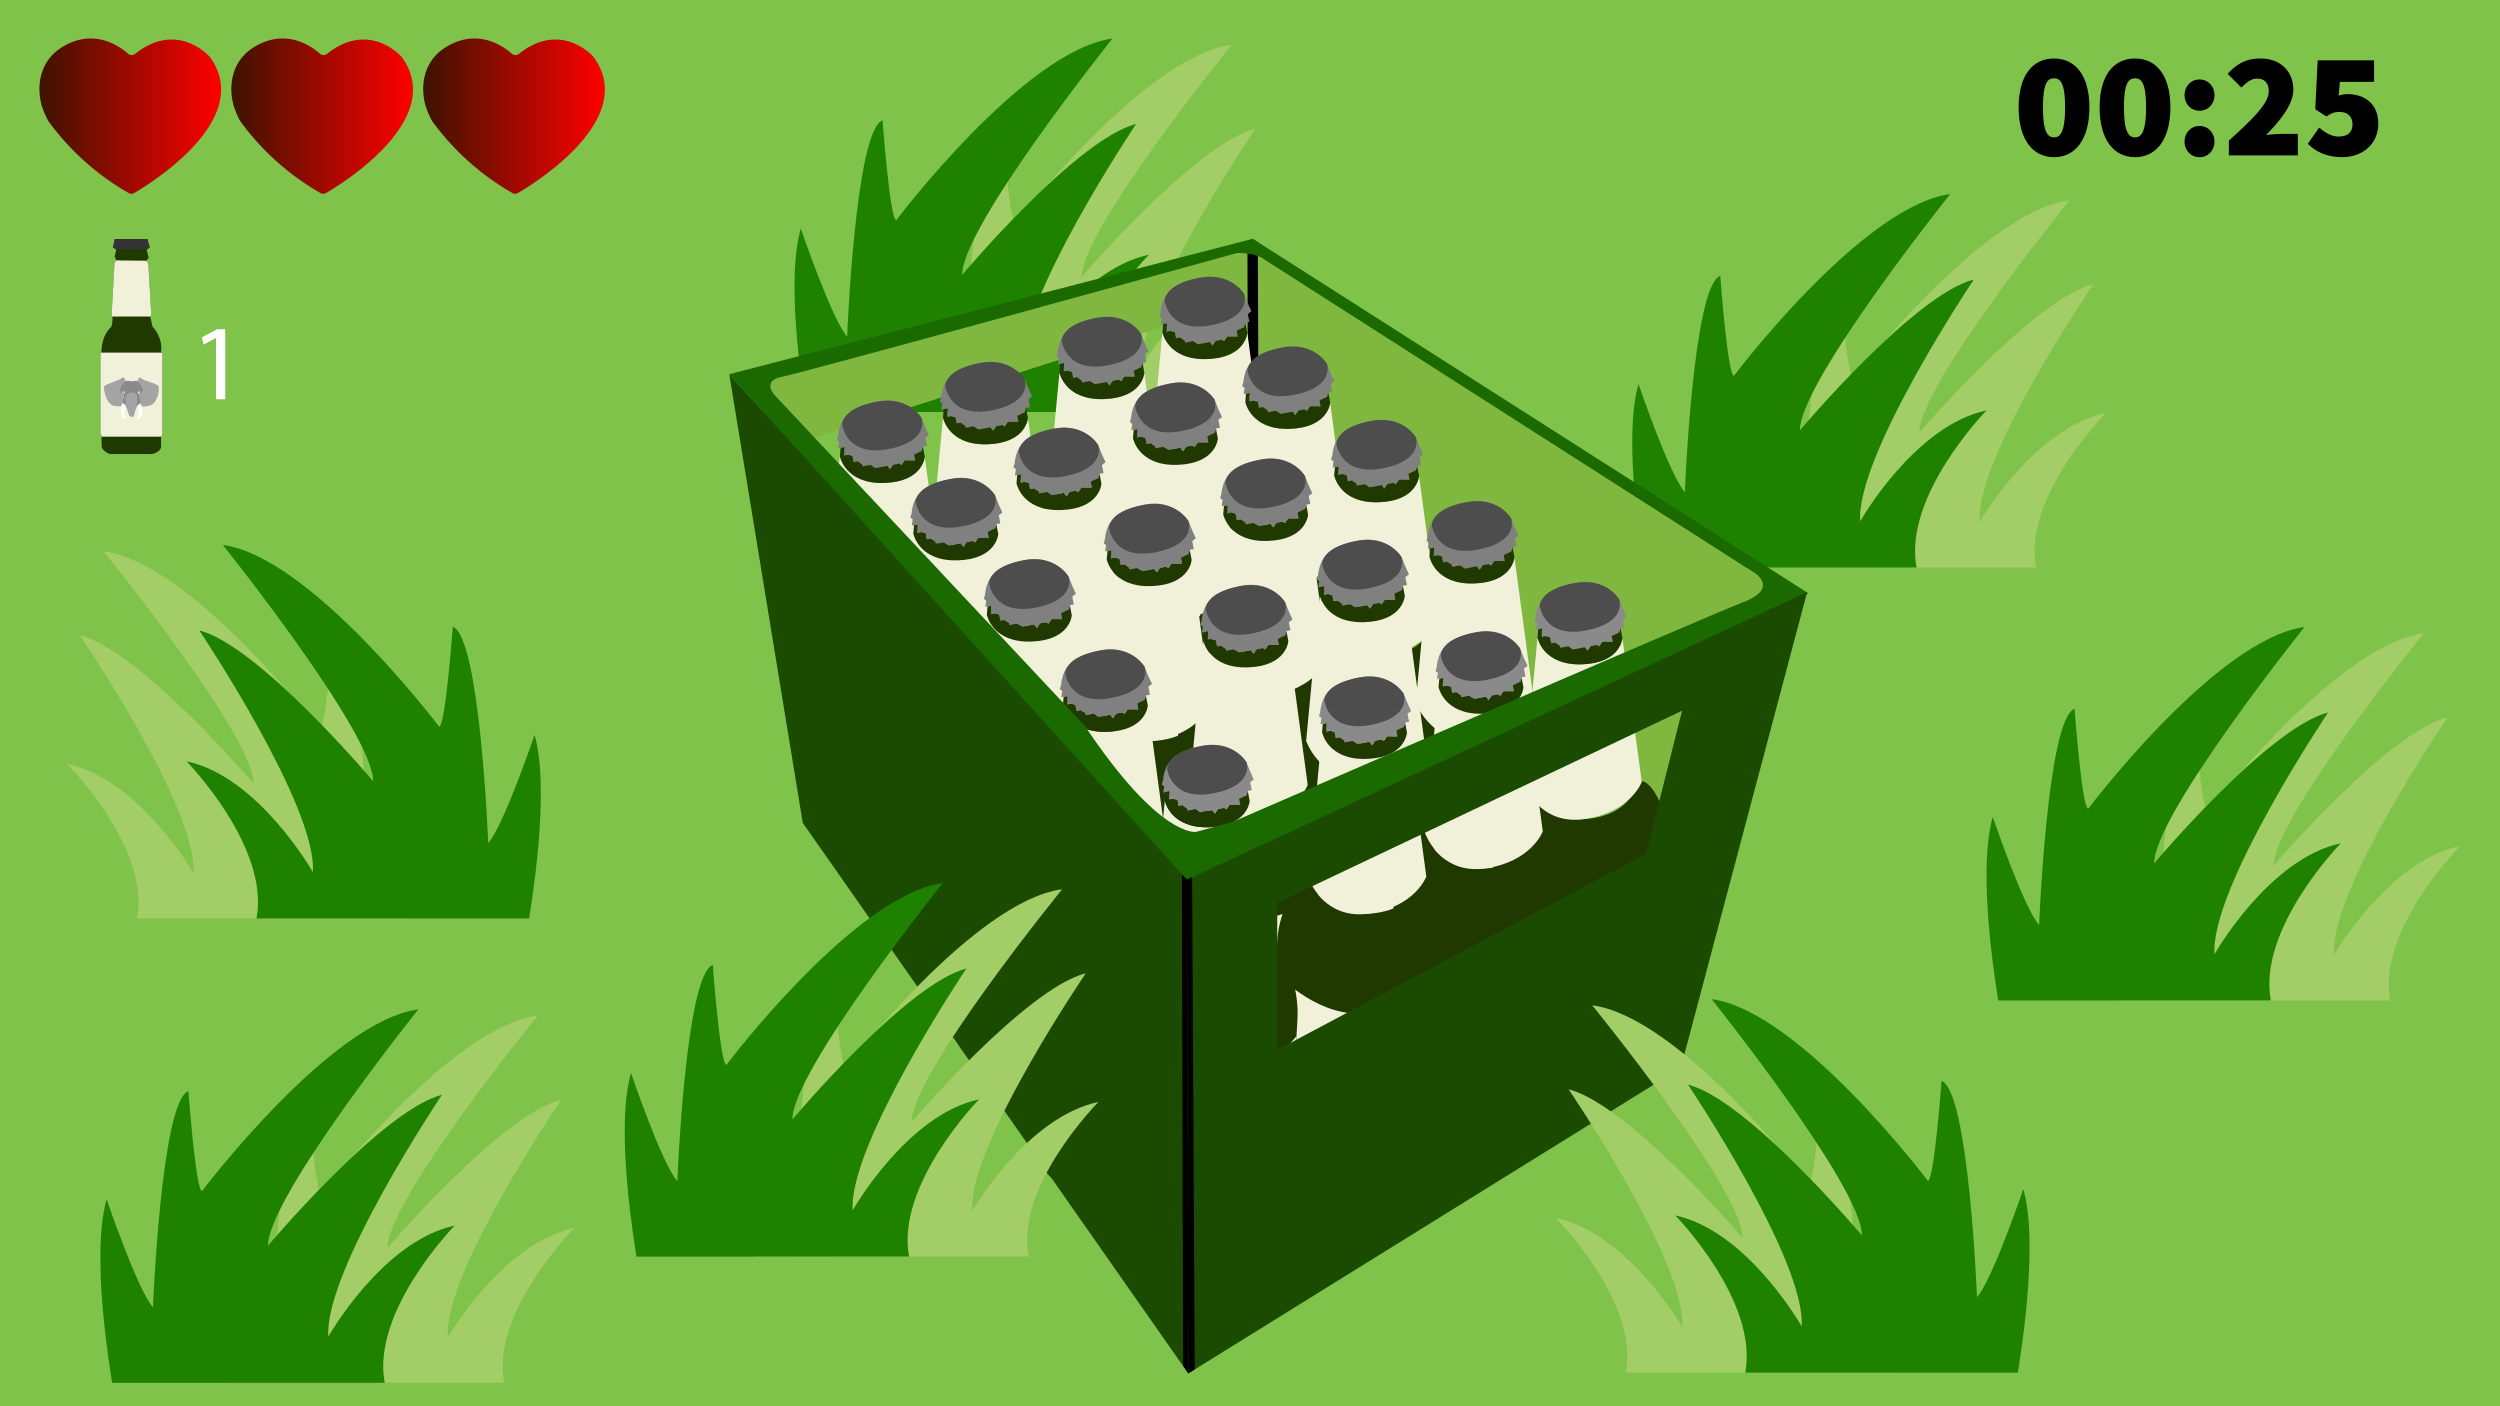 <svg xmlns="http://www.w3.org/2000/svg" xmlns:xlink="http://www.w3.org/1999/xlink" width="1600" height="900" viewBox="0 0 1600 900"><defs><style>.cls-1{fill:#80c34a;}.cls-2{fill:#a3cd67;}.cls-3{fill:#1e8100;}.cls-4{fill:#80b73f;}.cls-5{fill:#1a6a00;}.cls-6{fill:#1f3900;}.cls-7{fill:#f1f0d8;}.cls-8{fill:gray;}.cls-9{fill:#4d4d4d;}.cls-10{fill:#8a8a8a;}.cls-11{fill:#1a4b00;}.cls-12{fill:#333;}.cls-13{fill:#a4a4a4;}.cls-14{fill:#fff;}.cls-15{fill:url(#linear-gradient);}.cls-16{fill:url(#linear-gradient-2);}.cls-17{fill:url(#linear-gradient-3);}</style><linearGradient id="linear-gradient" x1="25.25" y1="74.34" x2="141.53" y2="74.34" gradientUnits="userSpaceOnUse"><stop offset="0" stop-color="#3d1300"/><stop offset="1" stop-color="red"/></linearGradient><linearGradient id="linear-gradient-2" x1="148.06" y1="74.34" x2="264.33" y2="74.34" xlink:href="#linear-gradient"/><linearGradient id="linear-gradient-3" x1="270.86" y1="74.34" x2="387.13" y2="74.34" xlink:href="#linear-gradient"/></defs><title>Spilskærm</title><g id="Layer_2" data-name="Layer 2"><polyline class="cls-1" points="1610.06 -26.82 1610.06 901.93 -11.31 914.71 -24.38 -30.7"/><path class="cls-2" d="M592.42,263.67c-.58-4.58-14-79.49-3.49-115.52,0,0,19.78,57.19,29.66,68,0,0,5.24-129.81,22.68-136.1,0,0,4.66,62.33,8.73,62.9,0,0,82-106.93,138.42-114.37,0,0-96.38,118.38-96.17,148.69,0,0,72.9-85.21,111.29-94.93,0,0-75.61,110.83-72.7,152.11,0,0,34.58-60,80.84-69.77,0,0-53.51,53.76-44.78,98.94Z"/><path class="cls-3" d="M516,263.67c-.59-4.66-14-80.84-3.49-117.49,0,0,19.77,58.16,29.66,69.21,0,0,5.23-132,22.68-138.41,0,0,4.65,63.39,8.72,64,0,0,82-108.76,138.42-116.32,0,0-96.38,120.39-96.17,151.22,0,0,72.91-86.66,111.29-96.55,0,0-75.6,112.72-72.7,154.71,0,0,34.58-61.07,80.85-71,0,0-53.51,54.67-44.79,100.62Z"/><path class="cls-2" d="M1128.59,363.22c-.58-4.57-14-79.49-3.49-115.51,0,0,19.78,57.18,29.66,68,0,0,5.24-129.81,22.69-136.11,0,0,4.65,62.34,8.72,62.91,0,0,82-106.94,138.42-114.37,0,0-96.38,118.37-96.17,148.68,0,0,72.9-85.21,111.29-94.93,0,0-75.61,110.83-72.7,152.12,0,0,34.58-60.05,80.84-69.77,0,0-53.5,53.75-44.78,98.93Z"/><path class="cls-3" d="M1052.13,363.22c-.58-4.65-14-80.84-3.49-117.48,0,0,19.77,58.16,29.66,69.21,0,0,5.23-132,22.68-138.42,0,0,4.65,63.39,8.72,64,0,0,82-108.76,138.42-116.32,0,0-96.38,120.39-96.17,151.21,0,0,72.91-86.66,111.29-96.54,0,0-75.6,112.71-72.69,154.7,0,0,34.58-61.07,80.84-70.95,0,0-53.51,54.67-44.79,100.61Z"/><polygon class="cls-4" points="1050.71 500.48 1062.52 514.14 1076.54 454.85 1046.31 468.84 1050.71 500.48"/><path class="cls-5" d="M537.81,393.64l57-30.31c-20.74-22.93-40.59-44.92-57-63.18Z"/><path class="cls-4" d="M1122.75,366.55C1110,357.42,809.17,166,809.17,166c-1.23-.73-4.81-4.74-17.32-4.13l-291.3,79.22s-12.56,1.46-4.95,11.56c1.94,2.56-3.06-4,20.62,22.27l4.68,5.43,259.31-82.69-6.4,70.52-179,95.12c67,74.09,143.22,158,143.22,158s8.61,12,28.16,11.35c25-.82,356-149.85,356-149.85S1135.54,375.68,1122.75,366.55Z"/><polygon points="804.98 155.25 801.79 153 802.2 473.38 806.33 470.9 804.98 155.25"/><polygon points="801.98 153.09 798.36 154.12 799.18 468.52 802.48 473.47 801.98 153.09"/><path class="cls-6" d="M735.14,305.73c-3-1.11-10.3,9.7-13.95,17.21-3.71,7.67-9,23-4.28,47.16l6.82,112.57s-3,46.91,53.4,44.14c51.27-2.52,44.32-45.49,44.32-45.49l7.32-127.71a76.21,76.21,0,0,0-4.08-29.7c-5.26-14.93-11.42-19.73-14.29-19.24-3,.52-2.75,5.81-8.28,12.17-9.48,10.89-24.65,11.77-28.18,12-11.88.69-23.65-3.34-29.5-9a32.7,32.7,0,0,1-7.06-9.25C736.09,307.64,736.16,306.11,735.14,305.73Z"/><path class="cls-7" d="M735.14,305.73s9.17,27.39,38.8,23.08,36.73-23.71,36.73-23.71L798.28,213s-.92,16.06-25.93,16.84-28.41-17.11-28.41-17.11Z"/><path class="cls-7" d="M716.67,368.82s26.51,28.06,57.43,23.52,42.23-14.65,54.1-28.82l-6.75,117.8s-8.83,16.24-44.85,21.76-53.9-18.89-53.9-18.89Z"/><path class="cls-8" d="M752.58,216.35l2.56-.48,3,2.07.45,2.4,4.9-2.09,1.52,1,1.12,1.86,3-1.31,5.11-1,1.77,2.31,2.07-3,3.83-.73,1.52,1,2.07-3,6.63.06-.73-3.83,4.75-1.12.92-3.93,2.55-.49-1-5.11,2.31-1.76-2.25-4.87-2.49-6.15s-9.3-14.12-27.19-10.72-20.75,9.24-20.75,9.24-4.63,3.53-5.49,13l-.79,2.8,1.52,1-.55,4.08,3.84-.73-.31,5.35,2.55-.48,2.8.79Z"/><path class="cls-9" d="M796.22,188.2s5.47,14.85-21.36,20-29.45-15.59-29.45-15.59-.66-10.47,21.7-14.72C788.2,173.84,796.22,188.2,796.22,188.2Z"/><path class="cls-6" d="M743.94,212.7s3.4,17.89,28.41,17.11S798.28,213,798.28,213l-1.21-6.39-.8,2.8-4.87,2.25.73,3.83-6.63-.06-2.07,3-1.52-1-3.83.73-2.07,3-1.77-2.31-5.11,1-2.56.49-3-2.07-5.11,1-.24-1.28-3-2.07-2.56.48-.73-3.83-2.8-.79-2.55.48.31-5.35-2.48.47Z"/><path class="cls-6" d="M788.14,350.37c-3-1.11-10.3,9.7-13.94,17.22s-9,23-4.29,47.15l6.82,112.57s-3,46.91,53.41,44.14C881.4,568.93,874.46,526,874.46,526l7.31-127.7a76.26,76.26,0,0,0-4.08-29.71c-5.25-14.93-11.42-19.72-14.28-19.24-3,.52-2.75,5.81-8.28,12.17-9.49,10.89-24.66,11.77-28.18,12-11.88.69-23.65-3.33-29.51-9a32.52,32.52,0,0,1-7.05-9.25C789.09,352.28,789.16,350.75,788.14,350.37Z"/><path class="cls-7" d="M788.14,350.37s9.17,27.39,38.81,23.08,36.72-23.71,36.72-23.71l-12.39-92.13s-.92,16.06-25.93,16.84S797,257.34,797,257.34Z"/><path class="cls-7" d="M769.67,413.46S796.19,441.53,827.1,437s42.23-14.65,54.11-28.82L874.46,526s-8.84,16.24-44.86,21.76-53.9-18.89-53.9-18.89Z"/><path class="cls-8" d="M805.58,261l2.56-.49,3,2.07.46,2.4,4.9-2.09,1.52,1,1.12,1.86,3-1.31,5.11-1,1.77,2.31,2.07-3,3.83-.73,1.52,1,2.07-3,6.64.06-.73-3.83,4.74-1.11.92-3.94,2.55-.48-1-5.12,2.32-1.76L851.72,239l-2.49-6.14s-9.31-14.13-27.2-10.73-20.75,9.24-20.75,9.24-4.63,3.53-5.48,13l-.8,2.8,1.52,1-.55,4.08,3.84-.73-.31,5.36,2.56-.49,2.8.79Z"/><path class="cls-9" d="M849.23,232.85s5.46,14.84-21.37,19.94-29.44-15.59-29.44-15.59-.67-10.46,21.69-14.71C841.2,218.48,849.23,232.85,849.23,232.85Z"/><path class="cls-6" d="M797,257.34s3.39,17.89,28.4,17.11,25.93-16.84,25.93-16.84l-1.21-6.39-.79,2.8-4.87,2.25.73,3.83L838.5,260l-2.07,3-1.52-1-3.83.73-2.07,3-1.77-2.31-5.11,1-2.55.49-3-2.07-5.12,1-.24-1.28-3-2.07-2.56.49-.72-3.84-2.8-.79-2.56.49.31-5.36-2.48.47Z"/><path class="cls-6" d="M845.05,397.35c-3-1.11-10.3,9.71-13.94,17.22-3.72,7.66-9,23-4.29,47.15l6.82,112.57s-3,46.92,53.41,44.14c51.26-2.51,44.32-45.49,44.32-45.49l7.32-127.7a76.48,76.48,0,0,0-4.09-29.71c-5.25-14.92-11.42-19.72-14.28-19.23-3.05.52-2.75,5.81-8.28,12.16-9.48,10.9-24.66,11.77-28.18,12-11.88.69-23.65-3.33-29.51-8.95a32.63,32.63,0,0,1-7.05-9.26C846,399.26,846.08,397.73,845.05,397.35Z"/><path class="cls-7" d="M845.05,397.35s9.17,27.39,38.81,23.08,36.72-23.7,36.72-23.7l-12.39-92.14s-.92,16.07-25.93,16.85-28.4-17.12-28.4-17.12Z"/><path class="cls-7" d="M826.58,460.44S853.1,488.51,884,484s42.24-14.64,54.11-28.82l-6.75,117.8s-8.83,16.24-44.86,21.76-53.9-18.89-53.9-18.89Z"/><path class="cls-8" d="M862.5,308l2.55-.49,3,2.07.46,2.4,4.9-2.09,1.52,1,1.12,1.86,2.95-1.31,5.12-1,1.76,2.32,2.07-3,3.83-.73,1.52,1,2.07-3,6.64.06-.73-3.83,4.74-1.11.92-3.94,2.56-.48-1-5.11,2.32-1.77L908.63,286l-2.49-6.14s-9.31-14.12-27.2-10.73-20.75,9.24-20.75,9.24-4.63,3.53-5.48,13l-.8,2.8,1.53,1-.55,4.08,3.83-.73-.31,5.36,2.56-.49,2.8.79Z"/><path class="cls-9" d="M906.14,279.83s5.47,14.85-21.37,19.94-29.44-15.59-29.44-15.59-.67-10.46,21.7-14.71C898.11,265.46,906.14,279.83,906.14,279.83Z"/><path class="cls-6" d="M853.86,304.32s3.4,17.89,28.4,17.12,25.93-16.85,25.93-16.85L907,298.2l-.79,2.8-4.87,2.25.73,3.83-6.64-.06-2.07,3-1.52-1-3.83.73-2.07,3-1.76-2.32-5.12,1-2.55.49-3-2.07-5.11,1-.25-1.28-3-2.07-2.55.49-.73-3.84-2.8-.79-2.56.49.31-5.36-2.48.47Z"/><path class="cls-6" d="M906.09,449.34c-3-1.11-10.3,9.7-14,17.21-3.71,7.67-9,23-4.28,47.16l6.82,112.57s-3,46.91,53.4,44.14c51.27-2.52,44.32-45.49,44.32-45.49l7.32-127.7a76.26,76.26,0,0,0-4.08-29.71c-5.25-14.93-11.42-19.73-14.28-19.24-3.06.52-2.76,5.81-8.29,12.17-9.48,10.89-24.65,11.77-28.17,12-11.89.69-23.66-3.33-29.51-9a32.52,32.52,0,0,1-7-9.25C907,451.25,907.11,449.72,906.09,449.34Z"/><path class="cls-7" d="M906.09,449.34s9.17,27.39,38.81,23.08,36.72-23.71,36.72-23.71l-12.39-92.13s-.92,16.06-25.93,16.84-28.41-17.11-28.41-17.11Z"/><path class="cls-7" d="M887.62,512.43S914.13,540.5,945.05,536s42.23-14.65,54.1-28.82l-6.75,117.8s-8.83,16.24-44.85,21.76-53.9-18.89-53.9-18.89Z"/><path class="cls-8" d="M923.53,360l2.56-.49,3,2.07.45,2.4,4.9-2.09,1.52,1,1.12,1.86,3-1.31,5.11-1,1.77,2.31,2.07-3,3.83-.73,1.52,1,2.07-3,6.63.06-.72-3.83,4.74-1.11.92-3.94,2.55-.48-1-5.12,2.31-1.76L969.67,338l-2.5-6.15s-9.3-14.12-27.19-10.72-20.75,9.24-20.75,9.24-4.63,3.53-5.49,13l-.79,2.8,1.52,1-.55,4.08,3.84-.73-.31,5.35,2.56-.48,2.79.79Z"/><path class="cls-9" d="M967.17,331.81s5.47,14.85-21.36,19.95-29.45-15.59-29.45-15.59-.66-10.47,21.7-14.71C959.15,317.45,967.17,331.81,967.17,331.81Z"/><path class="cls-6" d="M914.89,356.31s3.4,17.89,28.41,17.11,25.93-16.84,25.93-16.84L968,350.19l-.8,2.8-4.86,2.25.72,3.83-6.63-.06-2.07,3-1.52-1-3.83.73-2.07,3-1.77-2.31-5.11,1-2.55.49-3-2.07-5.11,1-.24-1.28-3-2.07-2.56.49-.73-3.84-2.79-.79-2.56.48.31-5.35-2.48.47Z"/><path class="cls-6" d="M975.19,501.11c-3-1.11-10.3,9.7-14,17.22s-9,23-4.28,47.15l6.82,112.57s-21.72,16.87,34.69,14.1c51.26-2.52,63-15.45,63-15.45l7.32-127.7a76.26,76.26,0,0,0-4.08-29.71c-5.26-14.93-11.42-19.73-14.29-19.24-3,.52-2.75,5.81-8.28,12.17-9.48,10.89-24.65,11.77-28.18,12-11.88.69-23.65-3.33-29.5-9a32.7,32.7,0,0,1-7.06-9.25C976.14,503,976.21,501.49,975.19,501.11Z"/><path class="cls-7" d="M975.19,501.11s9.17,27.39,38.8,23.08,36.73-23.71,36.73-23.71l-12.39-92.13s-.92,16.06-25.93,16.84S984,408.08,984,408.08Z"/><path class="cls-7" d="M956.72,564.2s26.51,28.07,57.43,23.52,42.23-14.65,54.1-28.82l-6.75,117.8s-8.83,16.24-44.85,21.76-53.9-18.89-53.9-18.89Z"/><path class="cls-10" d="M992.63,411.74l2.56-.49,3,2.07.45,2.4,4.9-2.09,1.52,1,1.12,1.86,3-1.31,5.11-1,1.77,2.31,2.07-3,3.83-.73,1.52,1,2.07-3,6.63.06-.73-3.83,4.75-1.11.92-3.94,2.55-.48-1-5.12,2.31-1.76-2.25-4.87-2.49-6.15s-9.3-14.12-27.19-10.72-20.75,9.24-20.75,9.24-4.63,3.53-5.49,13l-.79,2.8,1.52,1L983,403l3.84-.73-.31,5.35,2.55-.48,2.8.79Z"/><path class="cls-9" d="M1036.27,383.58s5.47,14.85-21.36,19.95-29.45-15.59-29.45-15.59-.66-10.47,21.7-14.71C1028.25,369.22,1036.27,383.58,1036.27,383.58Z"/><path class="cls-6" d="M984,408.08s3.4,17.89,28.41,17.11,25.93-16.84,25.93-16.84l-1.21-6.39-.8,2.8-4.87,2.25.73,3.83-6.63-.06-2.07,3-1.52-1-3.83.73-2.07,3-1.77-2.31-5.11,1-2.56.49-3-2.07-5.11,1-.24-1.28-3-2.07-2.56.49-.73-3.84-2.8-.79-2.55.48.31-5.35-2.48.47Z"/><path class="cls-6" d="M669.24,331.35c-3-1.12-10.29,9.7-13.94,17.21-3.72,7.66-9,23-4.28,47.15l6.82,112.58s-3,46.91,53.4,44.14c51.27-2.52,44.32-45.5,44.32-45.5l7.32-127.7a76.29,76.29,0,0,0-4.08-29.71c-5.26-14.92-11.42-19.72-14.29-19.23-3,.52-2.75,5.81-8.28,12.16-9.48,10.9-24.65,11.77-28.18,12-11.88.68-23.65-3.34-29.5-9a32.7,32.7,0,0,1-7.06-9.25C670.2,333.25,670.27,331.73,669.24,331.35Z"/><path class="cls-7" d="M669.24,331.35s9.18,27.38,38.81,23.08,36.72-23.71,36.72-23.71l-12.38-92.13s-.92,16.06-25.93,16.84-28.41-17.11-28.41-17.11Z"/><path class="cls-7" d="M650.78,394.44S677.29,422.5,708.21,418s42.23-14.64,54.1-28.81l-6.75,117.79s-8.83,16.25-44.85,21.77-53.9-18.89-53.9-18.89Z"/><path class="cls-8" d="M686.69,242l2.56-.48,3,2.07.45,2.39,4.9-2.09,1.52,1,1.12,1.85,3-1.3,5.11-1,1.76,2.31,2.08-3L716,243l1.52,1,2.07-3,6.63.07-.73-3.84,4.75-1.11.92-3.93,2.55-.49-1-5.11,2.31-1.76L732.82,220l-2.49-6.15S721,199.7,703.14,203.1s-20.75,9.24-20.75,9.24-4.63,3.52-5.49,12.95l-.79,2.8,1.52,1-.55,4.07,3.84-.72-.31,5.35,2.55-.49,2.8.8Z"/><path class="cls-9" d="M730.33,213.82s5.47,14.85-21.36,20-29.45-15.59-29.45-15.59-.66-10.47,21.7-14.72C722.31,199.46,730.33,213.82,730.33,213.82Z"/><path class="cls-6" d="M678.05,238.32s3.4,17.89,28.41,17.11,25.93-16.84,25.93-16.84l-1.21-6.39-.8,2.79-4.87,2.25.73,3.84-6.63-.07-2.07,3L716,243l-3.83.73-2.08,3-1.76-2.31-5.11,1-2.56.48-3-2.07-5.11,1-.24-1.27-3-2.07-2.56.48-.73-3.83-2.8-.8-2.55.49.31-5.35-2.48.47Z"/><path class="cls-6" d="M716.28,373.43c-3-1.11-10.3,9.7-13.94,17.22s-9,23-4.28,47.15l6.82,112.57s-3,46.91,53.4,44.14C809.54,592,802.6,549,802.6,549l7.32-127.7a76.45,76.45,0,0,0-4.08-29.71c-5.26-14.93-11.42-19.73-14.29-19.24-3,.52-2.75,5.81-8.28,12.17-9.48,10.89-24.65,11.77-28.18,12-11.88.69-23.65-3.33-29.51-9a32.52,32.52,0,0,1-7.05-9.25C717.23,375.34,717.31,373.81,716.28,373.43Z"/><path class="cls-7" d="M716.28,373.43s9.18,27.39,38.81,23.08,36.72-23.71,36.72-23.71l-12.38-92.13s-.93,16.06-25.93,16.84-28.41-17.11-28.41-17.11Z"/><path class="cls-7" d="M697.81,436.52s26.52,28.07,57.43,23.52,42.24-14.65,54.11-28.82L802.6,549s-8.83,16.24-44.86,21.76-53.9-18.89-53.9-18.89Z"/><path class="cls-8" d="M733.73,284.06l2.55-.49,3,2.07.46,2.4,4.9-2.09,1.52,1,1.12,1.86,3-1.31,5.11-1,1.76,2.31,2.07-3,3.83-.73,1.53,1,2.07-3,6.63.06-.73-3.83,4.74-1.11.92-3.94,2.56-.48-1-5.12,2.31-1.76-2.25-4.87-2.49-6.15s-9.3-14.12-27.2-10.72-20.75,9.24-20.75,9.24-4.62,3.53-5.48,13l-.79,2.8,1.52,1-.55,4.08,3.83-.73-.31,5.35,2.56-.48,2.8.79Z"/><path class="cls-9" d="M777.37,255.9s5.47,14.85-21.37,20-29.44-15.59-29.44-15.59-.67-10.47,21.7-14.71C769.34,241.54,777.37,255.9,777.37,255.9Z"/><path class="cls-6" d="M725.09,280.4s3.4,17.89,28.41,17.11,25.93-16.84,25.93-16.84l-1.22-6.39-.79,2.8-4.87,2.25.73,3.83-6.63-.06-2.07,3-1.53-1-3.83.73-2.07,3-1.76-2.31-5.11,1-2.56.49-3-2.07-5.11,1-.25-1.28-3-2.07-2.55.49-.73-3.84-2.8-.79-2.56.48.31-5.35-2.48.47Z"/><path class="cls-6" d="M774,422.12c-3-1.12-10.29,9.7-13.94,17.21-3.72,7.66-9,23-4.28,47.16l6.82,112.57s-3,46.91,53.4,44.14c51.27-2.52,44.32-45.49,44.32-45.49L867.68,470a76.21,76.21,0,0,0-4.08-29.7c-5.26-14.93-11.42-19.73-14.29-19.24-3,.52-2.75,5.81-8.28,12.17-9.48,10.89-24.65,11.77-28.18,12-11.88.68-23.65-3.34-29.5-9a32.7,32.7,0,0,1-7.06-9.25C775,424,775.07,422.5,774,422.12Z"/><path class="cls-7" d="M774,422.12s9.18,27.38,38.81,23.08,36.72-23.71,36.72-23.71l-12.38-92.13s-.92,16.06-25.93,16.84-28.41-17.11-28.41-17.11Z"/><path class="cls-7" d="M755.58,485.21s26.51,28.06,57.43,23.51,42.23-14.64,54.1-28.81l-6.75,117.8s-8.83,16.24-44.85,21.76-53.91-18.89-53.91-18.89Z"/><path class="cls-8" d="M791.49,332.74l2.56-.48,3,2.07.45,2.39,4.9-2.09,1.52,1,1.12,1.85,3-1.3,5.11-1,1.76,2.31,2.07-3,3.84-.73,1.52,1,2.07-3.05,6.63.07-.73-3.84,4.75-1.11L836,323l2.56-.49-1-5.11,2.31-1.76-2.25-4.87-2.49-6.15s-9.3-14.12-27.19-10.72-20.76,9.24-20.76,9.24-4.62,3.52-5.48,12.95l-.79,2.8,1.52,1-.55,4.08,3.83-.73-.3,5.35,2.55-.48,2.8.79Z"/><path class="cls-9" d="M835.13,304.59s5.47,14.85-21.37,20S784.32,309,784.32,309s-.66-10.47,21.7-14.72C827.11,290.23,835.13,304.59,835.13,304.59Z"/><path class="cls-6" d="M782.85,329.09s3.4,17.89,28.41,17.11,25.93-16.84,25.93-16.84L836,323l-.79,2.8L830.31,328l.73,3.84-6.63-.07-2.07,3.05-1.52-1-3.84.73-2.07,3-1.76-2.31-5.11,1-2.56.48-3-2.07-5.11,1-.24-1.27-3-2.07-2.56.48-.73-3.83-2.8-.79-2.55.48.3-5.35-2.47.47Z"/><path class="cls-6" d="M835.93,474.11c-3-1.12-10.29,9.7-13.94,17.21-3.72,7.66-9,23-4.28,47.15L824.53,651s-3,46.92,53.4,44.15c51.27-2.52,44.32-45.5,44.32-45.5L929.57,522a76.29,76.29,0,0,0-4.08-29.71c-5.26-14.92-11.42-19.72-14.29-19.23-3.05.52-2.75,5.81-8.28,12.16-9.48,10.9-24.65,11.77-28.18,12-11.88.68-23.65-3.34-29.5-9a32.81,32.81,0,0,1-7.06-9.26C836.89,476,837,474.48,835.93,474.11Z"/><path class="cls-7" d="M835.93,474.11s9.18,27.38,38.81,23.08,36.72-23.71,36.72-23.71l-12.38-92.14s-.92,16.07-25.93,16.85-28.41-17.12-28.41-17.12Z"/><path class="cls-7" d="M817.47,537.2s26.51,28.06,57.42,23.51S917.13,546.07,929,531.9l-6.75,117.79s-8.83,16.25-44.85,21.76-53.91-18.88-53.91-18.88Z"/><path class="cls-8" d="M853.38,384.73l2.56-.49,3,2.07.45,2.4,4.9-2.09,1.52,1,1.12,1.85,3-1.3,5.11-1,1.76,2.32,2.07-3,3.84-.73,1.52,1,2.07-3,6.63.07L892.2,380l4.75-1.11.91-3.94,2.56-.48-1-5.11,2.31-1.77-2.25-4.87L897,356.58s-9.3-14.12-27.19-10.72-20.76,9.23-20.76,9.23-4.62,3.53-5.48,13l-.79,2.8,1.52,1-.55,4.07,3.83-.73-.3,5.36,2.55-.49,2.8.8Z"/><path class="cls-9" d="M897,356.58s5.47,14.85-21.37,19.95-29.44-15.6-29.44-15.6-.66-10.46,21.7-14.71C889,342.21,897,356.58,897,356.58Z"/><path class="cls-6" d="M844.74,381.07s3.4,17.89,28.41,17.12,25.93-16.85,25.93-16.85L897.86,375l-.79,2.8L892.2,380l.73,3.84-6.63-.07-2.07,3-1.52-1-3.84.73-2.07,3L875,387.23l-5.11,1-2.56.48-3-2.07-5.11,1-.24-1.28-3-2.07-2.56.49-.73-3.83-2.8-.8-2.55.49.3-5.36-2.48.48Z"/><path class="cls-6" d="M911.85,532.69c-3-1.11-10.3,9.71-13.94,17.22-3.72,7.66-9,23-4.28,47.15l6.82,112.57s-16.13,19.34,40.33,20.8,59-20.93,57.39-22.15l7.32-127.7a76.29,76.29,0,0,0-4.08-29.71C996.15,536,990,531.15,987.12,531.64c-3,.52-2.75,5.81-8.28,12.16-9.48,10.9-24.65,11.77-28.18,12-11.88.69-23.65-3.33-29.51-8.95a32.87,32.87,0,0,1-7-9.26C912.8,534.6,912.88,533.07,911.85,532.69Z"/><path class="cls-7" d="M911.85,532.69s9.18,27.39,38.81,23.08,36.72-23.7,36.72-23.7L975,439.93s-.92,16.07-25.93,16.84-28.41-17.11-28.41-17.11Z"/><path class="cls-7" d="M893.38,595.78s26.52,28.07,57.43,23.52,42.24-14.64,54.11-28.82l-6.75,117.8s-8.83,16.24-44.86,21.76-53.9-18.89-53.9-18.89Z"/><path class="cls-10" d="M929.3,443.32l2.55-.49,3,2.07.45,2.4,4.9-2.09,1.52,1,1.12,1.86,3-1.31,5.11-1,1.76,2.32,2.07-3,3.84-.73,1.52,1,2.07-3,6.63.06-.73-3.83,4.75-1.11.91-3.94,2.56-.48-1-5.11,2.31-1.77-2.25-4.87-2.49-6.14s-9.3-14.12-27.19-10.73S925,413.68,925,413.68s-4.62,3.53-5.48,13l-.79,2.8,1.52,1-.55,4.08,3.83-.73-.3,5.36,2.55-.49,2.8.79Z"/><path class="cls-9" d="M972.94,415.17s5.47,14.85-21.37,19.94-29.44-15.59-29.44-15.59-.66-10.46,21.7-14.71C964.91,400.8,972.94,415.17,972.94,415.17Z"/><path class="cls-6" d="M920.66,439.66s3.4,17.89,28.41,17.11S975,439.93,975,439.93l-1.22-6.39-.79,2.8-4.87,2.25.73,3.83-6.63-.06-2.07,3-1.52-1-3.84.73-2.07,3L951,445.82l-5.11,1-2.56.49-3-2.07-5.11,1-.24-1.28-3-2.07-2.55.49-.73-3.84-2.8-.79-2.55.49.3-5.36-2.48.47Z"/><path class="cls-6" d="M594.71,360.28c-3-1.12-10.29,9.7-13.94,17.21s-9,23-4.28,47.15l6.82,112.58s-3,46.91,53.4,44.14C688,578.84,681,535.86,681,535.86l7.32-127.7a76.29,76.29,0,0,0-4.08-29.71C679,363.53,672.85,358.73,670,359.22c-3.05.52-2.75,5.81-8.28,12.16-9.48,10.9-24.65,11.77-28.18,12-11.88.68-23.65-3.34-29.5-9a32.65,32.65,0,0,1-7.06-9.26C595.67,362.18,595.74,360.65,594.71,360.28Z"/><path class="cls-7" d="M594.71,360.28s9.18,27.38,38.81,23.08,36.72-23.71,36.72-23.71l-12.38-92.14s-.92,16.07-25.93,16.85-28.41-17.12-28.41-17.12Z"/><path class="cls-7" d="M576.25,423.37s26.51,28.06,57.43,23.51,42.23-14.64,54.1-28.81L681,535.86s-8.83,16.25-44.85,21.76-53.91-18.88-53.91-18.88Z"/><path class="cls-8" d="M612.16,270.9l2.56-.49,3,2.07.45,2.4,4.9-2.09,1.52,1,1.12,1.85,3-1.3,5.11-1,1.76,2.32,2.07-3,3.84-.73,1.52,1,2.07-3,6.63.07-.73-3.84,4.75-1.11.91-3.94,2.56-.48-1-5.11,2.31-1.77-2.25-4.86-2.49-6.15s-9.3-14.12-27.19-10.72-20.76,9.23-20.76,9.23-4.62,3.53-5.48,13l-.79,2.8,1.52,1-.55,4.07,3.83-.73-.3,5.36,2.55-.49,2.8.8Z"/><path class="cls-9" d="M655.8,242.75s5.47,14.85-21.37,19.95S605,247.1,605,247.1s-.66-10.46,21.7-14.71C647.78,228.38,655.8,242.75,655.8,242.75Z"/><path class="cls-6" d="M603.52,267.24s3.4,17.9,28.41,17.12,25.93-16.85,25.93-16.85l-1.22-6.39-.79,2.8L651,266.17l.73,3.84-6.63-.07L643,273l-1.52-1-3.84.73-2.07,3-1.76-2.32-5.11,1-2.56.48-3-2.07-5.11,1-.24-1.28-3-2.07-2.56.49-.73-3.83-2.8-.8-2.55.49.3-5.36-2.47.48Z"/><path class="cls-6" d="M641.75,402.36c-3-1.11-10.3,9.7-13.94,17.21-3.72,7.67-9,23-4.28,47.16l6.82,112.57s-3,46.91,53.4,44.14C735,620.92,728.07,578,728.07,578l7.32-127.71a76.41,76.41,0,0,0-4.09-29.7c-5.25-14.93-11.41-19.73-14.28-19.24-3,.52-2.75,5.81-8.28,12.17-9.48,10.89-24.65,11.77-28.18,12-11.88.69-23.65-3.34-29.51-9a32.52,32.52,0,0,1-7-9.25C642.7,404.27,642.78,402.74,641.75,402.36Z"/><path class="cls-7" d="M641.75,402.36s9.17,27.39,38.81,23.08,36.72-23.71,36.72-23.71L704.89,309.6S704,325.66,679,326.44s-28.41-17.11-28.41-17.11Z"/><path class="cls-7" d="M623.28,465.45S649.8,493.51,680.71,489s42.24-14.65,54.11-28.82L728.07,578s-8.83,16.24-44.86,21.76-53.9-18.89-53.9-18.89Z"/><path class="cls-8" d="M659.2,313l2.55-.48,3,2.07.46,2.4,4.9-2.09,1.52,1,1.12,1.86,3-1.31,5.11-1,1.76,2.31,2.07-3,3.83-.73,1.53,1,2.07-3,6.63.06-.73-3.83,4.74-1.12.92-3.93,2.56-.49-1-5.11,2.31-1.76L705.33,291l-2.49-6.15s-9.3-14.12-27.2-10.72-20.75,9.24-20.75,9.24-4.63,3.53-5.48,13l-.79,2.8,1.52,1-.55,4.08,3.83-.73-.31,5.35,2.56-.48,2.8.79Z"/><path class="cls-9" d="M702.84,284.83s5.47,14.85-21.37,19.95S652,289.19,652,289.19s-.67-10.47,21.7-14.71C694.81,270.47,702.84,284.83,702.84,284.83Z"/><path class="cls-6" d="M650.56,309.33S654,327.22,679,326.44s25.92-16.84,25.92-16.84l-1.21-6.39-.79,2.8L698,308.26l.73,3.83-6.63-.06-2.07,3-1.53-1-3.83.73-2.07,3-1.76-2.31-5.11,1-2.56.49-3-2.07-5.11,1-.25-1.28-3-2.07-2.55.48-.73-3.83-2.8-.79-2.56.48.31-5.35-2.48.47Z"/><path class="cls-6" d="M528.7,385c-3-1.11-10.3,9.7-13.94,17.21-3.72,7.67-9,23-4.29,47.16L574,520.86S538.22,555,594.62,552.22c51.27-2.52,20.4,8.4,20.4,8.4l7.32-127.7a76.46,76.46,0,0,0-4.09-29.71C613,388.28,606.83,383.48,604,384c-3.05.52-2.75,5.81-8.28,12.17-9.48,10.89-24.66,11.77-28.18,12-11.88.69-23.65-3.33-29.51-9a32.52,32.52,0,0,1-7-9.25C529.65,386.94,529.72,385.41,528.7,385Z"/><path class="cls-7" d="M528.7,385s9.17,27.39,38.81,23.08,36.72-23.71,36.72-23.71l-12.39-92.13s-.92,16.06-25.93,16.84S537.51,292,537.51,292Z"/><path class="cls-7" d="M510.23,448.12s26.52,28.07,57.43,23.52S609.9,457,621.77,442.82L615,560.62s-3.35-24.65-39.37-19.13.82-28.88.82-28.88Z"/><path class="cls-8" d="M546.14,295.66l2.56-.49,3,2.07.46,2.4,4.9-2.09,1.52,1,1.12,1.86,3-1.31,5.12-1,1.76,2.31,2.07-3,3.83-.73,1.52,1,2.07-3,6.64.06-.73-3.83,4.74-1.11.92-3.94,2.56-.48-1-5.12,2.32-1.76-2.25-4.87-2.49-6.15s-9.31-14.12-27.2-10.72S541.84,266,541.84,266s-4.63,3.53-5.48,13l-.8,2.8,1.52,1-.54,4.08,3.83-.73-.31,5.35,2.56-.48,2.8.79Z"/><path class="cls-9" d="M589.79,267.5s5.47,14.85-21.37,19.95S539,271.86,539,271.86s-.67-10.47,21.7-14.71C581.76,253.14,589.79,267.5,589.79,267.5Z"/><path class="cls-6" d="M537.51,292s3.4,17.89,28.4,17.11,25.93-16.84,25.93-16.84l-1.21-6.39-.79,2.8L585,290.93l.73,3.83-6.64-.06-2.07,3-1.52-1-3.83.73-2.07,3-1.76-2.31-5.12,1-2.55.49-3-2.07-5.12,1-.24-1.28-3-2.07-2.56.49-.72-3.84-2.8-.79-2.56.48.31-5.35-2.48.47Z"/><path class="cls-6" d="M575.73,434.54c-3-1.11-10.29,9.7-13.94,17.22s-9,23-4.28,47.15l28,83s-15.15,44,41.26,41.26c51.26-2.52,35.24-13.06,35.24-13.06l7.32-127.7a76.29,76.29,0,0,0-4.08-29.71C660,437.79,653.87,433,651,433.49c-3,.52-2.75,5.81-8.28,12.16-9.48,10.89-24.65,11.77-28.18,12-11.88.69-23.65-3.33-29.5-9a32.7,32.7,0,0,1-7.06-9.25C576.69,436.45,576.76,434.92,575.73,434.54Z"/><path class="cls-7" d="M575.73,434.54s9.18,27.39,38.81,23.08,36.72-23.71,36.72-23.71l-12.38-92.13S638,357.85,613,358.62s-28.41-17.11-28.41-17.11Z"/><path class="cls-7" d="M557.27,497.63s26.51,28.07,57.43,23.52,42.23-14.64,54.1-28.82l-6.75,117.8s-8.83,16.24-44.85,21.76-37.43-50-37.43-50Z"/><path class="cls-8" d="M593.18,345.17l2.56-.49,3,2.07.45,2.4,4.9-2.09,1.52,1,1.12,1.86,3-1.31,5.11-1L616.6,350l2.08-3.05,3.83-.72,1.52,1,2.07-3,6.63.06-.73-3.83,4.75-1.11.92-3.94,2.55-.48-1-5.11,2.31-1.77-2.25-4.87L636.82,317s-9.3-14.13-27.19-10.73-20.75,9.24-20.75,9.24-4.63,3.53-5.49,13l-.79,2.8,1.52,1-.55,4.08,3.84-.73L587.1,341l2.55-.49,2.8.79Z"/><path class="cls-9" d="M636.82,317s5.47,14.85-21.36,19.94S586,321.37,586,321.37s-.66-10.46,21.7-14.71C628.8,302.65,636.82,317,636.82,317Z"/><path class="cls-6" d="M584.54,341.51s3.4,17.89,28.41,17.11,25.93-16.84,25.93-16.84l-1.21-6.39-.8,2.8L632,340.44l.73,3.83-6.63-.06-2.07,3-1.52-1-3.83.72L616.6,350l-1.76-2.32-5.11,1-2.56.49-3-2.07L599,348l-.24-1.28-3-2.07-2.56.49-.73-3.84-2.8-.79-2.55.49.31-5.36-2.48.47Z"/><path class="cls-6" d="M622.77,486.53c-3-1.11-10.3,9.7-13.94,17.21s-9,23-4.28,47.16L616.9,654.55s-4.42,28.35,52,25.58c51.27-2.52,40.2-18,40.2-18l7.32-127.71a76.4,76.4,0,0,0-4.08-29.7C707.07,489.78,700.91,485,698,485.47c-3,.52-2.75,5.81-8.28,12.17-9.48,10.89-24.65,11.77-28.18,12-11.88.69-23.65-3.34-29.51-9A32.77,32.77,0,0,1,625,491.4C623.72,488.44,623.8,486.91,622.77,486.53Z"/><path class="cls-7" d="M622.77,486.53s9.18,27.39,38.81,23.08S698.3,485.9,698.3,485.9l-12.38-92.13S685,409.83,660,410.61s-28.41-17.11-28.41-17.11Z"/><path class="cls-7" d="M604.3,549.62s26.52,28.06,57.43,23.52,42.24-14.65,54.11-28.82l-6.75,117.8s-8.83,16.24-44.86,21.76S610.33,665,610.33,665Z"/><path class="cls-8" d="M640.22,397.15l2.55-.48,3,2.07.46,2.4,4.9-2.09,1.52,1,1.12,1.86,3-1.31,5.11-1,1.76,2.31,2.07-3,3.84-.73,1.52,1,2.07-3,6.63.06-.73-3.83,4.74-1.12.92-3.93,2.56-.49-1-5.11L688.6,380l-2.25-4.87L683.86,369s-9.3-14.12-27.2-10.72-20.75,9.24-20.75,9.24-4.62,3.53-5.48,13l-.79,2.8,1.52,1-.55,4.08,3.83-.73-.31,5.35,2.56-.48,2.8.79Z"/><path class="cls-9" d="M683.86,369s5.47,14.85-21.37,19.95-29.44-15.59-29.44-15.59-.67-10.47,21.7-14.72C675.83,354.64,683.86,369,683.86,369Z"/><path class="cls-6" d="M631.58,393.5S635,411.39,660,410.61s25.93-16.84,25.93-16.84l-1.22-6.39-.79,2.8L679,392.43l.73,3.83-6.63-.06-2.07,3-1.52-1-3.84.73-2.07,3-1.76-2.31-5.11,1-2.56.49-3-2.07-5.11,1-.25-1.28-3-2.07-2.55.48-.73-3.83-2.8-.79-2.56.48.31-5.35-2.48.47Z"/><path class="cls-6" d="M699.51,451.05c-3-1.12-10.29,9.7-13.94,17.21-3.72,7.66-9,23-4.28,47.16L688.11,628s-3,46.91,53.4,44.14c51.27-2.52,44.32-45.5,44.32-45.5l7.32-127.7a76.21,76.21,0,0,0-4.08-29.7c-5.26-14.93-11.42-19.73-14.29-19.24-3,.52-2.75,5.81-8.28,12.16-9.48,10.9-24.65,11.77-28.18,12-11.88.68-23.65-3.34-29.5-9a32.7,32.7,0,0,1-7.06-9.25C700.47,453,700.54,451.43,699.51,451.05Z"/><path class="cls-7" d="M699.51,451.05s9.18,27.38,38.81,23.08S775,450.42,775,450.42l-12.38-92.13s-.92,16.06-25.93,16.84S708.32,358,708.32,358Z"/><path class="cls-7" d="M681.05,514.14s26.51,28.06,57.42,23.51,42.24-14.64,54.11-28.81l-6.75,117.79S777,642.88,741,648.4s-53.91-18.89-53.91-18.89Z"/><path class="cls-8" d="M717,361.67l2.56-.48,3,2.07.45,2.39,4.9-2.09,1.52,1,1.12,1.85,3-1.3,5.11-1,1.76,2.31,2.07-3,3.84-.73,1.52,1,2.07-3,6.63.07-.73-3.84,4.75-1.11.91-3.93,2.56-.49-1-5.11,2.31-1.76-2.25-4.87-2.49-6.15s-9.3-14.12-27.19-10.72S712.65,332,712.65,332,708,335.56,707.17,345l-.79,2.8,1.52,1-.55,4.07,3.83-.72-.3,5.35,2.55-.49,2.8.8Z"/><path class="cls-9" d="M760.6,333.52s5.47,14.85-21.37,20-29.44-15.59-29.44-15.59-.66-10.47,21.7-14.72C752.58,319.16,760.6,333.52,760.6,333.52Z"/><path class="cls-6" d="M708.32,358s3.4,17.89,28.41,17.11,25.93-16.84,25.93-16.84l-1.22-6.39-.79,2.79-4.87,2.25.73,3.84-6.63-.07-2.07,3-1.52-1-3.84.73-2.07,3-1.76-2.31-5.11,1-2.56.48-3-2.07-5.11,1-.24-1.27-3-2.07-2.56.48-.73-3.83-2.8-.8-2.55.49.3-5.35-2.48.47Z"/><path class="cls-6" d="M761.4,503c-3-1.11-10.29,9.71-13.94,17.22s-9,23-4.28,47.15L750,680s-3,46.92,53.4,44.14c51.27-2.51,44.32-45.49,44.32-45.49L855,550.92A76.29,76.29,0,0,0,851,521.21c-5.26-14.92-11.42-19.72-14.29-19.23-3,.52-2.75,5.81-8.28,12.16-9.48,10.9-24.65,11.77-28.18,12-11.88.69-23.65-3.33-29.5-9a32.81,32.81,0,0,1-7.06-9.26C762.35,504.94,762.43,503.41,761.4,503Z"/><path class="cls-7" d="M761.4,503s9.18,27.39,38.81,23.08,36.72-23.7,36.72-23.7l-12.38-92.14s-.92,16.07-25.93,16.85S770.21,410,770.21,410Z"/><path class="cls-7" d="M742.94,566.12s26.51,28.07,57.42,23.52S842.6,575,854.47,560.82l-6.75,117.8s-8.83,16.24-44.85,21.76S749,681.49,749,681.49Z"/><path class="cls-8" d="M778.85,413.66l2.56-.49,3,2.07.45,2.4,4.9-2.09,1.52,1,1.12,1.86,3-1.31,5.11-1,1.76,2.32,2.07-3,3.84-.73,1.52,1,2.07-3,6.63.06-.73-3.83,4.75-1.11.91-3.94,2.56-.48-1-5.11,2.31-1.77L825,391.65l-2.49-6.14s-9.3-14.12-27.19-10.73S774.54,384,774.54,384s-4.62,3.53-5.48,13l-.79,2.8,1.52,1-.55,4.08,3.83-.73-.3,5.36,2.55-.49,2.8.79Z"/><path class="cls-9" d="M822.49,385.51s5.47,14.85-21.37,19.94-29.44-15.59-29.44-15.59-.66-10.46,21.7-14.71C814.47,371.14,822.49,385.51,822.49,385.51Z"/><path class="cls-6" d="M770.21,410s3.4,17.89,28.41,17.12,25.93-16.85,25.93-16.85l-1.22-6.39-.79,2.8-4.87,2.25.73,3.83-6.63-.06-2.07,3-1.52-1-3.84.73-2.07,3-1.76-2.32-5.11,1-2.56.49-3-2.07-5.11,1-.24-1.28-3-2.07-2.56.49-.73-3.84-2.8-.79-2.55.49.3-5.36-2.48.47Z"/><path class="cls-6" d="M837.32,561.62c-3-1.11-10.3,9.7-13.94,17.22s-9,23-4.28,47.15l6.82,112.57s-3,46.91,53.4,44.14c51.26-2.52,44.32-45.49,44.32-45.49L931,609.51a76.47,76.47,0,0,0-4.08-29.71c-5.26-14.93-11.42-19.72-14.29-19.24-3.05.53-2.75,5.82-8.28,12.17-9.48,10.89-24.65,11.77-28.18,12-11.88.69-23.65-3.33-29.51-9a32.77,32.77,0,0,1-7-9.25C838.27,563.53,838.35,562,837.32,561.62Z"/><path class="cls-7" d="M837.32,561.62S846.5,589,876.13,584.7,912.85,561,912.85,561l-12.38-92.13s-.92,16.07-25.93,16.84-28.41-17.11-28.41-17.11Z"/><path class="cls-7" d="M818.85,624.71s26.52,28.07,57.43,23.52,42.24-14.65,54.11-28.82l-6.75,117.8s-8.83,16.24-44.86,21.76-53.9-18.89-53.9-18.89Z"/><path class="cls-10" d="M854.77,472.25l2.55-.49,3,2.07.46,2.4,4.9-2.09,1.52,1,1.12,1.86,3-1.31,5.11-1,1.76,2.32,2.07-3.05,3.84-.72,1.52,1,2.07-3,6.63.06-.73-3.83,4.75-1.11.91-3.94,2.56-.48-1-5.12,2.31-1.76-2.25-4.87-2.49-6.14s-9.3-14.13-27.19-10.73-20.76,9.24-20.76,9.24-4.62,3.53-5.48,13l-.79,2.8,1.52,1-.55,4.08,3.83-.73-.31,5.36,2.56-.49,2.8.79Z"/><path class="cls-9" d="M898.41,444.1S903.88,459,877,464s-29.44-15.59-29.44-15.59-.67-10.46,21.7-14.71C890.38,429.73,898.41,444.1,898.41,444.1Z"/><path class="cls-6" d="M846.13,468.59s3.4,17.89,28.41,17.11,25.93-16.84,25.93-16.84l-1.22-6.39-.79,2.8-4.87,2.25.73,3.83-6.63-.06-2.07,3-1.52-1-3.84.72-2.07,3.05-1.76-2.32-5.11,1-2.56.49-3-2.07-5.11,1-.25-1.28-3-2.07-2.55.49-.73-3.84-2.8-.79-2.56.49.31-5.36-2.48.47Z"/><path class="cls-6" d="M671.46,544.29c-3-1.11-10.3,9.71-14,17.22s-9,23-4.28,47.15l6.82,112.57s-3,46.92,53.41,44.14c51.26-2.51,44.31-45.49,44.31-45.49l7.32-127.7A76.29,76.29,0,0,0,761,562.47c-5.25-14.93-11.42-19.72-14.28-19.23-3.05.52-2.75,5.81-8.28,12.16-9.49,10.9-24.66,11.77-28.18,12-11.88.69-23.65-3.33-29.51-9a32.63,32.63,0,0,1-7-9.26C672.41,546.2,672.48,544.67,671.46,544.29Z"/><path class="cls-7" d="M671.46,544.29s9.17,27.39,38.81,23.08S747,543.67,747,543.67L734.6,451.53s-.92,16.07-25.93,16.84-28.41-17.11-28.41-17.11Z"/><path class="cls-7" d="M653,607.38s26.52,28.07,57.43,23.52,42.23-14.64,54.11-28.82l-6.76,117.8s-8.83,16.24-44.85,21.76S659,722.75,659,722.75Z"/><path class="cls-8" d="M688.9,454.92l2.56-.49,3,2.07.46,2.4,4.9-2.09,1.52,1,1.12,1.86,3-1.31,5.11-1,1.77,2.32,2.07-3.05,3.83-.72,1.52,1,2.07-3,6.63.06-.72-3.83,4.74-1.11.92-3.94,2.55-.48-1-5.11,2.32-1.77L735,432.91l-2.49-6.14s-9.31-14.12-27.2-10.73-20.75,9.24-20.75,9.24-4.63,3.53-5.48,13l-.8,2.8,1.52,1-.55,4.08,3.84-.73-.31,5.36,2.56-.49,2.8.79Z"/><path class="cls-9" d="M732.55,426.77s5.46,14.85-21.37,19.94-29.44-15.59-29.44-15.59-.67-10.46,21.69-14.71C724.52,412.4,732.55,426.77,732.55,426.77Z"/><path class="cls-6" d="M680.26,451.26s3.4,17.89,28.41,17.11,25.93-16.84,25.93-16.84l-1.21-6.39-.79,2.8-4.87,2.25.72,3.83-6.63-.06-2.07,3-1.52-1-3.83.72-2.07,3.05-1.77-2.32-5.11,1-2.55.49-3-2.07-5.12,1-.24-1.28-3-2.07-2.56.49-.72-3.84-2.8-.79-2.56.49.31-5.36-2.48.47Z"/><path class="cls-6" d="M736.65,605.36c-3-1.12-10.3,9.7-13.94,17.21s-9,23-4.29,47.16l6.82,112.57s-3,46.91,53.41,44.14C829.91,823.92,823,781,823,781l7.31-127.71a76.21,76.21,0,0,0-4.08-29.7c-5.25-14.93-11.42-19.73-14.28-19.24-3,.52-2.75,5.81-8.28,12.17-9.49,10.89-24.66,11.77-28.18,12-11.88.68-23.65-3.34-29.51-9a32.52,32.52,0,0,1-7.05-9.25C737.6,607.27,737.67,605.74,736.65,605.36Z"/><path class="cls-7" d="M736.65,605.36s9.17,27.38,38.81,23.08,36.72-23.71,36.72-23.71L799.79,512.6s-.92,16.06-25.93,16.84-28.4-17.11-28.4-17.11Z"/><path class="cls-7" d="M718.18,668.45S744.7,696.51,775.61,692s42.23-14.64,54.11-28.81L823,781s-8.84,16.24-44.86,21.76-53.9-18.89-53.9-18.89Z"/><path class="cls-10" d="M754.09,516l2.56-.48,3,2.07.46,2.39,4.9-2.09,1.52,1,1.12,1.85,2.95-1.3,5.11-1,1.77,2.31,2.07-3,3.83-.73,1.52,1L787,515l6.64.07-.73-3.83,4.74-1.12.92-3.93,2.55-.49-1-5.11,2.32-1.76L800.23,494l-2.49-6.15s-9.31-14.12-27.2-10.72-20.75,9.24-20.75,9.24-4.63,3.52-5.48,13l-.8,2.79,1.52,1-.55,4.08,3.84-.73-.31,5.35,2.56-.48,2.8.79Z"/><path class="cls-9" d="M797.74,487.83s5.46,14.85-21.37,19.95-29.44-15.59-29.44-15.59-.67-10.47,21.69-14.72C789.71,473.47,797.74,487.83,797.74,487.83Z"/><path class="cls-6" d="M745.46,512.33s3.39,17.89,28.4,17.11,25.93-16.84,25.93-16.84l-1.21-6.39-.79,2.8-4.87,2.25.73,3.83L787,515l-2.07,3.05-1.52-1-3.83.73-2.07,3-1.77-2.31-5.11,1-2.55.48-3-2.07-5.12,1-.24-1.27-3-2.07-2.56.48-.72-3.83-2.8-.79-2.56.48.31-5.35-2.48.47Z"/><polygon class="cls-11" points="760.49 560.47 760.49 879 513.76 526.64 466.72 239.47 760.49 560.47"/><path class="cls-5" d="M765.44,532.42s-23.11,4.12-71-67.67L495.6,252.68s-8.25-9.08,4.95-11.56,291.3-79.22,291.3-79.22,12.08-.3,17.52,4.31l313.38,200.34s16.5,9.9-7.43,19S789.37,525.81,789.37,525.81l-23.93,6.61V561.3l392-181.54L801.75,152.83l-335,86.64L759.66,563l5.78-1.65Z"/><path class="cls-11" d="M759.66,563l.83,316,315.22-195.57,80.87-304.5Zm57.77,108.92V577.8l259.11-122.95-23.11,91.59Z"/><polygon points="762.96 561.3 759.66 562.95 760.49 879 764.62 876.52 762.96 561.3"/><polygon points="759.69 563 756.36 559.65 757.19 874.05 760.49 879 759.69 563"/><path class="cls-6" d="M73.5,153l-1,5,1.89,1.68-1,4.42,1,2.52-1,1.68L71.4,201.94l.63.63s0,5.46-.84,6.52-6.09,5.25-6.31,16.59l-.63.42v51.48l.63,1.05L65.1,286s.42,2.73,5.25,4.62H97s4.63-.63,6.1-4.2v-6.93l.84-1.26v-51.9l-.84-.63a20.37,20.37,0,0,0-5.47-16.59l-1.47-6.52.63-.84-1.89-33-1.26-1.89L95.15,165l-1.26-5.26,1.89-1.47L94.31,153Z"/><polygon class="cls-7" points="64.89 225.68 103.14 225.68 103.98 226.31 103.98 278.21 103.14 279.47 64.89 279.47 64.89 278.63 64.25 277.58 64.25 226.1 64.89 225.68"/><polyline class="cls-7" points="71.4 201.94 72.03 202.57 96.2 202.57 96.83 201.73 94.94 168.75 93.68 166.86 74.34 166.65 73.29 168.33"/><polyline class="cls-12" points="74.34 159.71 93.89 159.71 95.78 158.24 94.31 152.99 73.5 152.99 72.24 158.45"/><path class="cls-10" d="M85.5,266.27s-1.81.7-2.64-.14c0,0-.28-1.11-.7-3.62A17,17,0,0,0,78,257.64a11.64,11.64,0,0,1,.7-2.08,10.39,10.39,0,0,0,.42-2.79c0-.28-3.07-1.39-2.93-2s-.41-4.73,4.18-6.95a16.92,16.92,0,0,1,3.48.13,4,4,0,0,0,1.39,0,4.09,4.09,0,0,1,3.62.56c1.4,1.11,3.48,4.59,3.07,6.26,0,0-2.25,1.52-2.52,1.81s1.4,5,1,5.43-2.22,1.25-2.64,1.81a11.27,11.27,0,0,0-1.39,2.37,22,22,0,0,0-.7,3.89Z"/><path class="cls-13" d="M80.35,243.87a8.3,8.3,0,0,0-1-2,1.37,1.37,0,0,0-1.12-.28,5.14,5.14,0,0,1-.83.69c-.28.14-1.67,1-1.81,1s-8.36,3.2-8.5,3.48a3.2,3.2,0,0,0-.55,1.39c0,.56.55,8.91,5.7,11.41a14.92,14.92,0,0,0,5.3.42l1-2.09s-.42,0-.14-.83a24.53,24.53,0,0,0,.7-4c0-.56,0-.42-.7-.83l-.7-.42s-.13.14-.69-1S77.84,245.54,80.35,243.87Z"/><path class="cls-13" d="M88.84,244.56l-1-.56a4.92,4.92,0,0,1,1.53-2.36,1.79,1.79,0,0,1,1.39.83l1.67.84s3.07,1.11,3.62,1.25,4.6,1.53,4.88,2.23c0,0,.83.14.69,1.53,0,0,.14,4-1.25,6.4,0,0-1,2.65-2.23,3.48,0,0-1.39,2.09-7.52,1.95l-.83-2.09s.42,0,.28-1-1-3.48-1-4.18S91.35,251,91.35,251s.28-.55-.14-2.36S90.24,246.23,88.84,244.56Z"/><path class="cls-14" d="M78.54,257.92s1.83,1.22,2,1.79-2.38,5,.55,8.23c0,0,.14,0,0,.28s-2.23.14-3.07-1.67S76.59,261.82,78.54,257.92Z"/><path class="cls-14" d="M87.73,259.87l2.09-1.81s2.09,4.59,1.25,6.82-1.67,3.76-3.76,3.2c0,0,1.81-2.22,1.39-3.9A9,9,0,0,0,87.73,259.87Z"/><path class="cls-13" d="M87.31,252.22a5.22,5.22,0,0,0-6.4.27s-1.4,1.67.14,8.49c0,0,.41,1.4,1.67,5,0,0,1,1.26,2.92.28l1.57-5.55.52-3.22S88.15,252.63,87.31,252.22Z"/><ellipse class="cls-14" cx="88.98" cy="251.38" rx="0.7" ry="0.84"/><ellipse class="cls-14" cx="79.1" cy="251.38" rx="0.7" ry="0.84"/><ellipse cx="89.05" cy="251.52" rx="0.21" ry="0.42"/><ellipse cx="79.03" cy="251.52" rx="0.21" ry="0.42"/><path class="cls-14" d="M138.27,216.33h-.14l-7.79,4.21-1.18-4.62,9.8-5.25h5.18v44.85h-5.87Z"/><path class="cls-15" d="M85.85,123.56c11.63-6.81,77-47.59,48.56-86.95a2.91,2.91,0,0,0-.26-.33c-1.91-2.09-21.65-22.48-47.7-1.78A3.46,3.46,0,0,1,82,34.4c-5.54-4.92-21.43-16.18-41.07-4.95C21.62,40.48,24,62.12,28,71.18a36.8,36.8,0,0,0,3.22,6.69A165.15,165.15,0,0,0,82.4,123.59,3.43,3.43,0,0,0,85.85,123.56Z"/><path class="cls-16" d="M208.65,123.56c11.63-6.81,77-47.59,48.56-86.95a2.91,2.91,0,0,0-.26-.33C255,34.19,235.3,13.8,209.25,34.5a3.46,3.46,0,0,1-4.44-.1c-5.54-4.92-21.43-16.18-41.07-4.95-19.32,11-16.92,32.67-12.92,41.73A37.47,37.47,0,0,0,154,77.87a165.15,165.15,0,0,0,51.16,45.72A3.43,3.43,0,0,0,208.65,123.56Z"/><path class="cls-17" d="M331.45,123.56c11.63-6.81,77-47.59,48.57-86.95a3,3,0,0,0-.27-.33c-1.91-2.09-21.64-22.48-47.7-1.78a3.46,3.46,0,0,1-4.44-.1c-5.54-4.92-21.43-16.18-41.07-4.95-19.31,11-16.92,32.67-12.92,41.73a37.47,37.47,0,0,0,3.22,6.69A165.28,165.28,0,0,0,328,123.59,3.43,3.43,0,0,0,331.45,123.56Z"/><path class="cls-2" d="M1215,878.48c.59-4.58,14-79.49,3.49-115.52,0,0-19.77,57.19-29.66,68,0,0-5.23-129.81-22.68-136.1,0,0-4.65,62.33-8.72,62.9,0,0-82-106.93-138.42-114.37,0,0,96.38,118.38,96.17,148.69,0,0-72.91-85.21-111.29-94.93,0,0,75.6,110.82,72.7,152.11,0,0-34.58-60-80.85-69.77,0,0,53.51,53.76,44.79,98.94Z"/><path class="cls-3" d="M1291.44,878.48c.58-4.66,14-80.85,3.49-117.49,0,0-19.77,58.16-29.66,69.21,0,0-5.24-132-22.68-138.42,0,0-4.66,63.4-8.73,64,0,0-82-108.76-138.42-116.32,0,0,96.38,120.39,96.18,151.22,0,0-72.91-86.66-111.3-96.55,0,0,75.61,112.72,72.7,154.7,0,0-34.58-61.06-80.84-70.95,0,0,53.51,54.67,44.78,100.62Z"/><path class="cls-2" d="M148.2,885c-.58-4.58-14-79.49-3.49-115.52,0,0,19.78,57.19,29.66,68,0,0,5.24-129.81,22.69-136.1,0,0,4.65,62.34,8.72,62.91,0,0,82-106.94,138.42-114.37,0,0-96.38,118.37-96.17,148.68,0,0,72.9-85.21,111.29-94.93,0,0-75.61,110.83-72.7,152.11,0,0,34.58-60,80.84-69.76,0,0-53.5,53.75-44.78,98.93Z"/><path class="cls-3" d="M71.74,885c-.59-4.65-14-80.84-3.49-117.48,0,0,19.77,58.16,29.66,69.21,0,0,5.23-132,22.68-138.42,0,0,4.65,63.39,8.72,64,0,0,82-108.75,138.42-116.31,0,0-96.38,120.38-96.17,151.21,0,0,72.91-86.66,111.29-96.55,0,0-75.6,112.72-72.69,154.71,0,0,34.58-61.07,80.84-71,0,0-53.51,54.67-44.79,100.62Z"/><path d="M1291.92,68.73c0-20.83,9.21-31.29,22.65-31.29s22.65,10.56,22.65,31.29-9.21,31.87-22.65,31.87S1291.92,89.56,1291.92,68.73Zm29.75,0c0-16.13-3.26-18.62-7.1-18.62s-7.1,2.49-7.1,18.62,3.26,19.2,7.1,19.2S1321.67,84.86,1321.67,68.73Z"/><path d="M1343.75,68.73c0-20.83,9.22-31.29,22.66-31.29s22.65,10.56,22.65,31.29-9.21,31.87-22.65,31.87S1343.75,89.56,1343.75,68.73Zm29.76,0c0-16.13-3.26-18.62-7.1-18.62s-7.1,2.49-7.1,18.62,3.26,19.2,7.1,19.2S1373.51,84.86,1373.51,68.73Z"/><path d="M1398.09,60.86c0-5.57,4-10,9.6-10s9.6,4.41,9.6,10-4,10-9.6,10S1398.09,66.43,1398.09,60.86Zm0,29.76c0-5.57,4-10,9.6-10s9.6,4.42,9.6,10-4,10-9.6,10S1398.09,96.18,1398.09,90.62Z"/><path d="M1426.51,90C1440.9,76.79,1452,66.62,1452,58.36c0-5.47-3.07-8.06-7.49-8.06-4,0-7.1,2.88-10,5.76l-8.83-8.83c6.33-6.72,12.09-9.79,21.12-9.79,12.28,0,20.92,7.87,20.92,20,0,9.8-9.21,20.55-17.47,29a99,99,0,0,1,10.18-.76h10.17V99.45h-44.15Z"/><path d="M1477,92l7.3-10.37c3.64,3.27,7.87,5.76,12.28,5.76,5.76,0,9-2.49,9-7.87,0-5.18-3.46-7.87-8.26-7.87-3.26,0-4.8.58-8.45,2.88l-7.1-4.61,1.54-31.29h36.09V52.41h-21.89l-.76,8.83a15.59,15.59,0,0,1,5.76-1c10.55,0,19.58,6,19.58,18.82,0,13.63-10.66,21.5-23,21.5C1489.1,100.6,1482,97,1477,92Z"/><path class="cls-2" d="M262.18,587.81c.58-4.58,14-79.49,3.49-115.52,0,0-19.78,57.19-29.66,68.05,0,0-5.24-129.81-22.69-136.1,0,0-4.65,62.33-8.72,62.9,0,0-82-106.93-138.42-114.37,0,0,96.38,118.38,96.17,148.68,0,0-72.9-85.2-111.29-94.92,0,0,75.61,110.82,72.7,152.11,0,0-34.58-60-80.84-69.77,0,0,53.5,53.76,44.78,98.94Z"/><path class="cls-3" d="M338.64,587.81c.59-4.66,14-80.85,3.49-117.49,0,0-19.77,58.16-29.66,69.21,0,0-5.23-132-22.68-138.42,0,0-4.65,63.4-8.72,64,0,0-82-108.76-138.42-116.32,0,0,96.38,120.39,96.17,151.22,0,0-72.91-86.66-111.29-96.55,0,0,75.6,112.72,72.69,154.7,0,0-34.57-61.06-80.84-70.95,0,0,53.51,54.67,44.79,100.62Z"/><path class="cls-2" d="M1355.33,640.32c-.58-4.58-14-79.49-3.49-115.52,0,0,19.78,57.19,29.66,68.05,0,0,5.24-129.81,22.69-136.1,0,0,4.65,62.33,8.72,62.91,0,0,82-106.94,138.42-114.38,0,0-96.38,118.38-96.17,148.69,0,0,72.9-85.21,111.29-94.93,0,0-75.61,110.83-72.7,152.11,0,0,34.58-60,80.84-69.76,0,0-53.5,53.75-44.78,98.93Z"/><path class="cls-3" d="M1278.87,640.32c-.59-4.66-14-80.84-3.49-117.48,0,0,19.77,58.16,29.66,69.21,0,0,5.23-132,22.68-138.42,0,0,4.65,63.39,8.72,64,0,0,82-108.76,138.42-116.32,0,0-96.38,120.39-96.17,151.22,0,0,72.91-86.66,111.29-96.55,0,0-75.6,112.72-72.7,154.71,0,0,34.58-61.07,80.85-71,0,0-53.51,54.67-44.79,100.62Z"/><path class="cls-2" d="M483.79,804.21c-.58-4.58-14-79.49-3.49-115.52,0,0,19.77,57.19,29.66,68,0,0,5.23-129.81,22.68-136.1,0,0,4.65,62.34,8.72,62.91,0,0,82-106.94,138.42-114.37,0,0-96.38,118.37-96.17,148.68,0,0,72.91-85.21,111.3-94.93,0,0-75.61,110.83-72.7,152.11,0,0,34.58-60,80.84-69.76,0,0-53.51,53.75-44.79,98.93Z"/><path class="cls-3" d="M407.32,804.21c-.58-4.65-14-80.84-3.49-117.48,0,0,19.78,58.16,29.66,69.21,0,0,5.24-132,22.69-138.42,0,0,4.65,63.39,8.72,64,0,0,82-108.75,138.42-116.31,0,0-96.38,120.38-96.17,151.21,0,0,72.9-86.66,111.29-96.55,0,0-75.61,112.72-72.7,154.71,0,0,34.58-61.07,80.84-71,0,0-53.5,54.67-44.78,100.62Z"/></g></svg>
